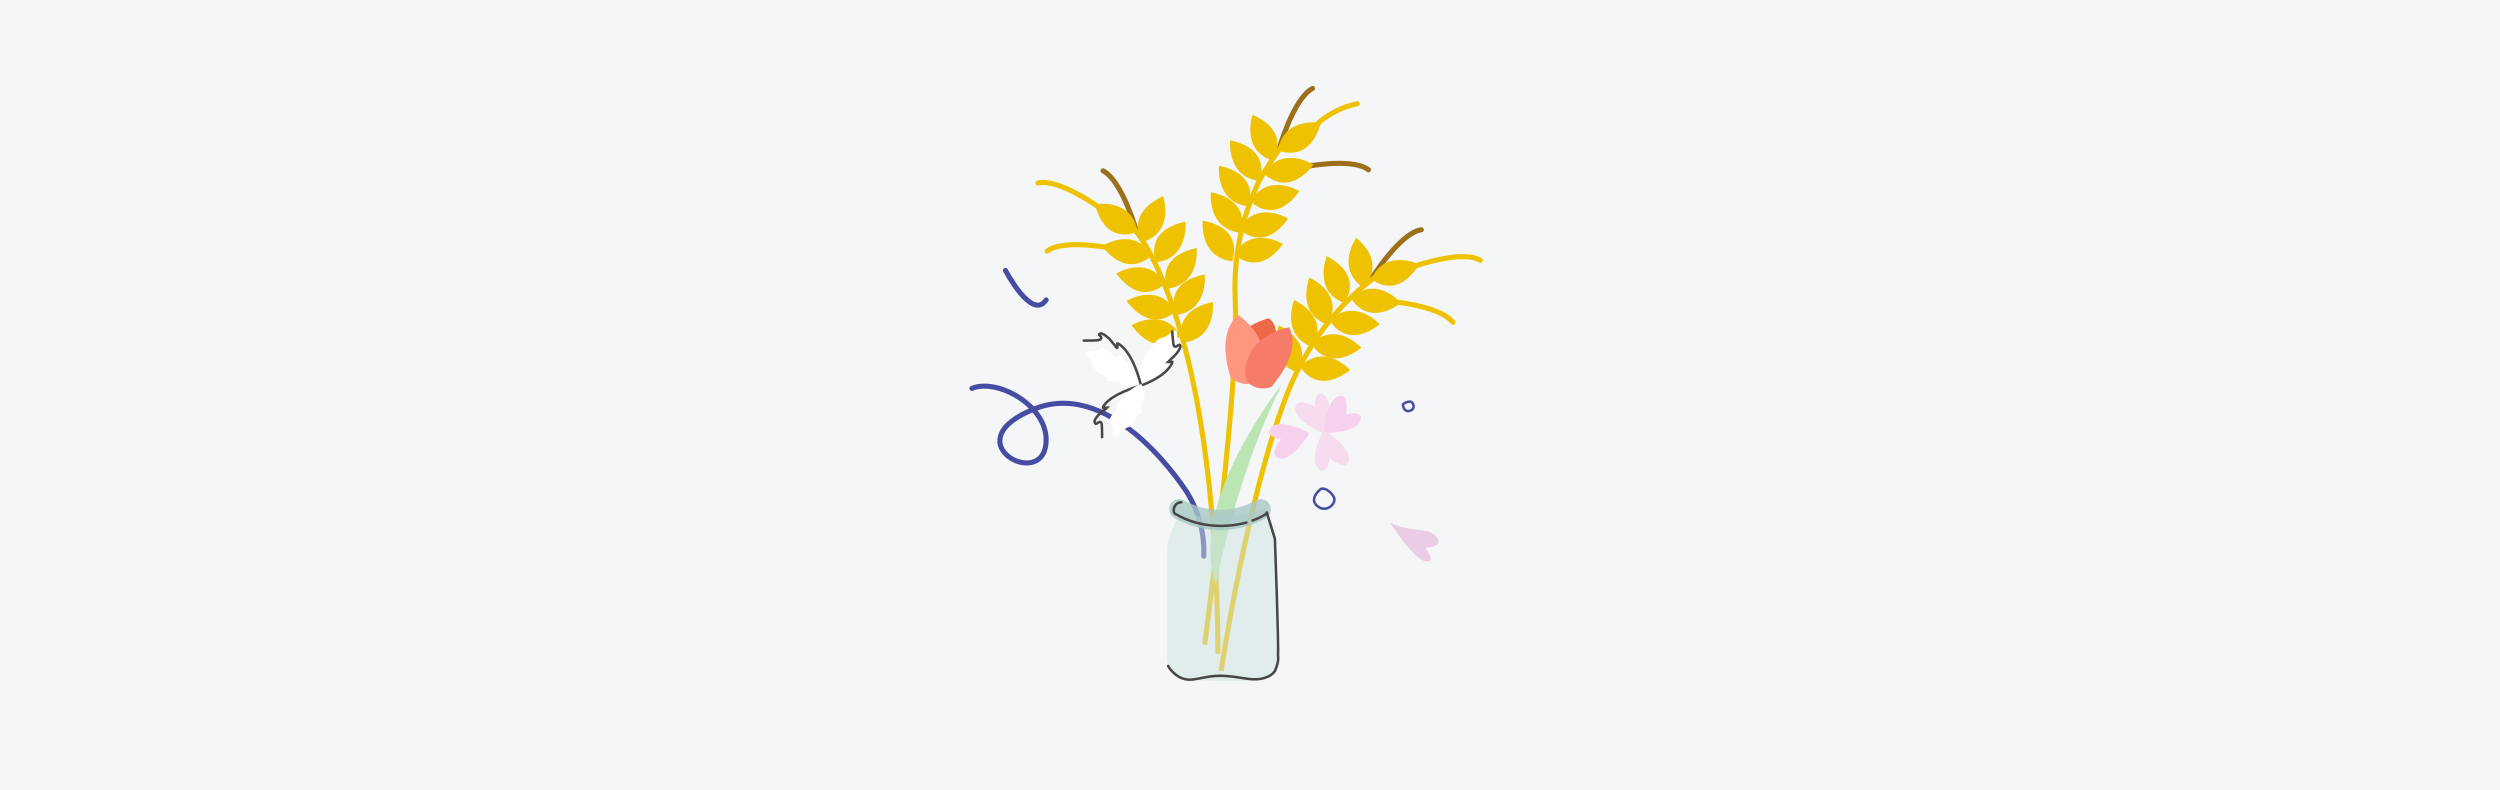 <?xml version="1.0" encoding="utf-8"?>
<!-- Generator: Adobe Illustrator 21.0.2, SVG Export Plug-In . SVG Version: 6.00 Build 0)  -->
<svg version="1.1" id="Layer_1" xmlns="http://www.w3.org/2000/svg" xmlns:xlink="http://www.w3.org/1999/xlink" x="0px" y="0px"
	 viewBox="0 0 245.9 77.7" style="enable-background:new 0 0 245.9 77.7;" xml:space="preserve">
<style type="text/css">
	.st0{fill:#F4F6F8;}
	.st1{fill:none;stroke:#474CA3;stroke-width:0.5;stroke-linecap:round;stroke-miterlimit:10;}
	.st2{fill:none;stroke:#9C6F19;stroke-width:0.5;stroke-linecap:round;stroke-miterlimit:10;}
	.st3{fill:#EEC200;}
	.st4{fill:none;stroke:#EEC200;stroke-width:0.5;stroke-miterlimit:10;}
	.st5{fill:none;stroke:#EEC200;stroke-width:0.5;stroke-linecap:round;stroke-miterlimit:10;}
	.st6{fill:#F7DCF0;}
	.st7{fill:#F7D0EC;}
	.st8{fill:#EACCE4;}
	.st9{fill:#ED6848;}
	.st10{fill:#FF9780;}
	.st11{fill:#F47C69;}
	.st12{fill:#BBE5B3;}
	.st13{fill:#FFFFFF;}
	.st14{fill:none;stroke:#474747;stroke-width:0.25;stroke-linecap:round;stroke-miterlimit:10;}
	.st15{opacity:0.5;fill:#CFE2E0;enable-background:new    ;}
	.st16{opacity:0.8;fill:none;stroke:#A8C6C5;stroke-width:2;stroke-linecap:round;stroke-miterlimit:10;enable-background:new    ;}
	.st17{fill:none;stroke:#474CA3;stroke-width:0.25;stroke-linecap:round;stroke-miterlimit:10;}
</style>
<title>flower_banner</title>
<rect x="-6.8" class="st0" width="256.7" height="77.7"/>
<path class="st1" d="M95.6,38.2c2.7-1.1,8.1,2.1,7.2,5.9s-8.9-0.8-1-3.9s15,8.3,15,8.3c1.1,1.8,1.7,4,1.6,6.2"/>
<path class="st2" d="M111.8,22.8c0,0-1.4-5-3.3-6"/>
<path class="st3" d="M107.7,20.1c0,0,3.6-0.7,4.2,2.7C111.8,22.8,108.8,24.3,107.7,20.1z"/>
<path class="st3" d="M108.4,24.2c0,0,3.1-2,4.9,0.9C113.3,25.1,111,27.6,108.4,24.2z"/>
<path class="st3" d="M109.8,26.9c0,0,3.1-1.9,4.8,1C114.6,27.9,112.3,30.3,109.8,26.9z"/>
<path class="st4" d="M111.3,22.2c0,0,8.3,8.2,8.5,42.1"/>
<path class="st3" d="M114.4,19.3c0,0,1.2,3.5-2,4.5C112.4,23.8,110.5,21.1,114.4,19.3z"/>
<path class="st3" d="M116.6,21.8c0,0,0.4,3.6-2.9,4C113.7,25.8,112.4,22.7,116.6,21.8z"/>
<path class="st3" d="M117.7,24.4c0,0,0.4,3.6-2.9,4C114.8,28.4,113.5,25.3,117.7,24.4z"/>
<path class="st3" d="M110.8,29.6c0,0,3.1-1.9,4.8,1C115.7,30.6,113.4,33,110.8,29.6z"/>
<path class="st3" d="M111.3,32c0,0,3.1-1.9,4.8,1C116.2,33,113.9,35.5,111.3,32z"/>
<path class="st3" d="M118.5,27c0,0,0.4,3.6-2.9,4C115.6,31,114.3,27.8,118.5,27z"/>
<path class="st3" d="M119.3,29.7c0,0,0.4,3.6-2.9,4C116.3,33.7,115.1,30.6,119.3,29.7z"/>
<path class="st5" d="M108.4,20.6c0,0-4.2-3.1-6.3-2.6"/>
<path class="st5" d="M109.8,24.5c0,0-5.1-1.1-6.8,0.2"/>
<path class="st2" d="M127.8,16.5c0,0,5.1-1.1,6.8,0.2"/>
<path class="st2" d="M125.8,14.7c0,0,1.4-5,3.3-6"/>
<path class="st3" d="M129.9,12.1c0,0-3.6-0.7-4.2,2.7C125.7,14.8,128.8,16.2,129.9,12.1z"/>
<path class="st3" d="M129.2,16.2c0,0-3.1-2-4.9,0.9C124.3,17,126.5,19.6,129.2,16.2z"/>
<path class="st3" d="M127.8,18.8c0,0-3.1-1.9-4.8,1C123,19.8,125.3,22.3,127.8,18.8z"/>
<path class="st4" d="M126.3,14.1c-0.9,1.1-1.7,2.4-2.4,3.6c-1.8,3.7-2.6,7.7-2.4,11.8c0.2,6.2-0.9,17.5-3,33.9"/>
<path class="st3" d="M123.2,11.3c0,0-1.2,3.5,2,4.5C125.2,15.8,127.1,13,123.2,11.3z"/>
<path class="st3" d="M121,13.8c0,0-0.4,3.6,2.9,4C123.9,17.8,125.2,14.7,121,13.8z"/>
<path class="st3" d="M119.9,16.3c0,0-0.4,3.6,2.9,4C122.8,20.3,124.1,17.2,119.9,16.3z"/>
<path class="st3" d="M126.7,21.5c0,0-3.1-1.9-4.8,1C121.9,22.5,124.2,25,126.7,21.5z"/>
<path class="st3" d="M126.2,24c0,0-3.1-1.9-4.8,1C121.4,25,123.7,27.4,126.2,24z"/>
<path class="st3" d="M119.1,18.9c0,0-0.4,3.6,2.9,4C122,22.9,123.3,19.8,119.1,18.9z"/>
<path class="st3" d="M118.3,21.7c0,0-0.4,3.6,2.9,4C121.2,25.6,122.5,22.5,118.3,21.7z"/>
<path class="st5" d="M129.2,12.6c0.4-0.5,0.9-0.9,1.4-1.2c0.9-0.6,1.9-1,2.9-1.2"/>
<path class="st2" d="M134.9,27.4c0,0,2.8-4.5,4.9-4.8"/>
<path class="st3" d="M139.6,26c0,0-3.3-1.6-4.7,1.4C134.8,27.4,137.3,29.7,139.6,26z"/>
<path class="st3" d="M137.8,29.8c0,0-2.4-2.8-4.9-0.5C132.8,29.2,134.3,32.3,137.8,29.8z"/>
<path class="st3" d="M135.7,31.9c0,0-2.4-2.7-4.9-0.4C130.8,31.5,132.3,34.5,135.7,31.9z"/>
<path class="st4" d="M135.6,27c-1.5,1.1-2.9,2.3-4.1,3.7c-1.6,1.8-2.9,3.8-4,6c-2.1,4.2-5.1,14.8-7.4,29.3"/>
<path class="st3" d="M133.4,23.4c0,0-2.1,3,0.7,4.9C134,28.3,136.6,26.1,133.4,23.4z"/>
<path class="st3" d="M130.5,25.2c0,0-1.4,3.4,1.7,4.6C132.2,29.8,134.3,27.2,130.5,25.2z"/>
<path class="st3" d="M128.8,27.3c0,0-1.4,3.4,1.7,4.6C130.5,32,132.6,29.3,128.8,27.3z"/>
<path class="st3" d="M133.9,34.2c0,0-2.4-2.7-4.9-0.4C129,33.8,130.5,36.8,133.9,34.2z"/>
<path class="st3" d="M132.8,36.4c0,0-2.4-2.7-4.9-0.4C127.8,36,129.4,39,132.8,36.4z"/>
<path class="st3" d="M127.3,29.5c0,0-1.4,3.4,1.7,4.6C129,34.2,131.1,31.5,127.3,29.5z"/>
<path class="st3" d="M125.8,32c0,0-1.4,3.4,1.7,4.6C127.5,36.6,129.6,34,125.8,32z"/>
<path class="st5" d="M138.8,26.3c0,0,4.9-1.8,6.8-0.7"/>
<path class="st5" d="M136.4,29.6c0,0,5.2,0.4,6.5,2.1"/>
<path class="st6" d="M129.3,40c0,0,0-1.9,1-1.1s0,3.8,0,3.8s-2.9-1.2-2.9-2.5S129.3,40,129.3,40z"/>
<path class="st7" d="M132.4,40.8c0,0,1.8-0.6,1.4,0.6s-3.6,1.2-3.6,1.2s0.2-3.1,1.4-3.6S132.4,40.8,132.4,40.8z"/>
<path class="st7" d="M126,43.2c0,0-1.9-0.3-0.9-1.2s3.7,0.6,3.7,0.6s-1.6,2.7-2.9,2.5S126,43.2,126,43.2z"/>
<path class="st6" d="M130.8,45.1c0,0-0.3,1.9-1.2,0.9s0.6-3.7,0.6-3.7s2.7,1.6,2.5,2.9S130.8,45.1,130.8,45.1z"/>
<path class="st8" d="M140.2,53.9c0,0,0.7,0.9,0.5,1.2c-0.1,0.2-0.4,0.1-0.5,0.1c-1.1-0.2-3-3.1-3.5-3.8c0.8,0.4,1.7,0.6,2.6,0.7
	c0.8,0.1,1.5,0.1,2,0.7C142.1,53.8,140.2,53.9,140.2,53.9z"/>
<path class="st1" d="M102.9,29.5c-1.4,2.1-4-2.9-4-2.9"/>
<path class="st9" d="M124.8,31.3c0,0-4.8,1.2-3,4.4C123.6,39,127,32.8,124.8,31.3z"/>
<path class="st10" d="M121.8,31c0,0,2.9,1.8,2.4,4.9s-3.1,1.5-3.2,1.1S119.6,32.8,121.8,31z"/>
<path class="st11" d="M126.8,32.2c0,0-3.4,0.5-4.2,3.5s2.3,2.6,2.5,2.3S128.1,34.7,126.8,32.2z"/>
<path class="st12" d="M126.1,37.8c0,0-9.4,11.7-6.5,19.7C119.6,57.5,121.6,46.6,126.1,37.8z"/>
<path class="st13" d="M112.2,37.6c0,0-0.3-1.8,0-1.7c0.3,0.1,0.3-1.4,0.6-1.3s0.5-0.7,1.1-1.2c0.3-0.2,0.4-0.1,0.9-0.4
	c0.5-0.3,0.6-0.5,0.8-0.5s0.2,0.4,0.2,1c0,0.1,0,0.4,0.1,0.4c0.1,0,0.1,0,0.1,0s0,0.3-0.2,0.5c-0.2,0.3-0.4,0.5-0.7,0.7
	c-0.1,0.1-0.3,0.3-0.2,0.3c0,0.1,0.2,0,0.2,0s-0.1,0.2-0.1,0.3C114.7,36.2,112.9,37.6,112.2,37.6z"/>
<path class="st14" d="M112,38c0,0,2.6-0.8,3.3-2.3c0-0.1,0-0.1,0-0.1c0,0-0.2,0-0.3,0h-0.1c0,0,0.2-0.2,0.4-0.4
	c0.5-0.4,0.9-1.1,0.8-1.2c0,0-0.1-0.1-0.1-0.1c-0.1,0-0.2,0.2-0.4,0.2s-0.2-0.3-0.3-1.5"/>
<path class="st14" d="M112,38c0,0-2.7,0.7-3.5,2c0,0.1,0,0.1,0,0.1s0.1,0,0.3,0h0.1c0,0-0.2,0.2-0.4,0.3c-0.5,0.4-1,1-0.8,1.2
	c0,0,0,0,0.1,0.1c0.1,0,0.2-0.2,0.4-0.2s0.2,0.3,0.2,1.5"/>
<path class="st13" d="M112,37.7c0,0-1.8,0.5-1.7,0.1s-1.5-0.2-1.4-0.5s-0.8-0.4-1.2-1c-0.2-0.3-0.1-0.4-0.4-0.9s-0.6-0.6-0.5-0.7
	s0.4-0.2,1-0.2c0.1,0,0.4,0,0.4-0.2s0-0.1,0-0.1s0.3,0,0.5,0.1c0.3,0.2,0.5,0.4,0.8,0.6c0.2,0.1,0.3,0.3,0.4,0.2s0-0.2,0-0.2
	c0,0,0.3,0.1,0.3,0.1C110.5,35.2,112,37,112,37.7z"/>
<path class="st14" d="M112.2,37.8c0,0-0.7-3.1-2.2-4c-0.1,0-0.1,0-0.1,0s0,0.2,0,0.4s0,0.1,0,0.1s-0.2-0.3-0.4-0.5
	c-0.4-0.6-1.1-1.1-1.3-1c0,0-0.1,0.1-0.1,0.1c0,0.1,0.3,0.2,0.2,0.4c-0.1,0.2-0.4,0.2-1.7,0.2"/>
<path class="st13" d="M112.3,37.8c0,0,0.5,1.7,0.2,1.6s-0.1,1.4-0.4,1.3s-0.4,0.8-0.9,1.2c-0.3,0.2-0.4,0.1-0.8,0.5
	s-0.5,0.6-0.7,0.5s-0.2-0.4-0.3-0.9c0-0.1-0.1-0.4-0.2-0.4s-0.1,0-0.1,0s0-0.3,0.1-0.5c0.2-0.3,0.3-0.5,0.6-0.8
	c0.1-0.1,0.2-0.3,0.2-0.3s-0.2,0-0.2,0s0.1-0.2,0.1-0.3C110.1,39.3,111.6,37.8,112.3,37.8z"/>
<path class="st15" d="M116.1,50.4c-0.6,1-1,2.1-1.3,3.3v10.8c0,0-0.1,1.9,1.3,2.2s7.3,0.5,8.6,0c1.3-0.5,1.1-1.7,1.1-2.2
	s-0.3-11.4-0.3-11.4c-0.2-1.1-0.5-2.1-1.1-3C121.7,50.9,118.8,51.1,116.1,50.4z"/>
<path class="st16" d="M124,50.1c-2.5,1.4-5.5,1.4-8,0"/>
<path class="st14" d="M122.6,51.4c-2.3,0.6-4.8,0.4-6.9-0.8c0,0-0.4-0.1-0.2-0.7c0.1-0.3,0.4-0.5,0.7-0.5"/>
<path class="st14" d="M123.2,51.2c0.5-0.2,1-0.4,1.4-0.7"/>
<path class="st14" d="M124.6,50.4l0.8,2.6c0,0,0.4,10.9,0.3,11.4c0.1,0.6-0.1,1.1-0.3,1.6c-0.2,0.3-0.5,0.5-0.8,0.6
	c-1.2,0.5-2.4,0-3.9-0.1c-2.5-0.2-3.3,0.8-4.7,0.1c-0.5-0.3-0.9-0.7-1.1-1.1"/>
<path class="st17" d="M138,39.9c0,0,0.1,0.7,0.7,0.5s0.3-0.9,0-0.9S137.9,39.7,138,39.9z"/>
<path class="st17" d="M129.8,48.2c0,0-1.1,0.9-0.2,1.6s1.9-0.3,1.6-0.9S130.1,47.8,129.8,48.2z"/>
</svg>
